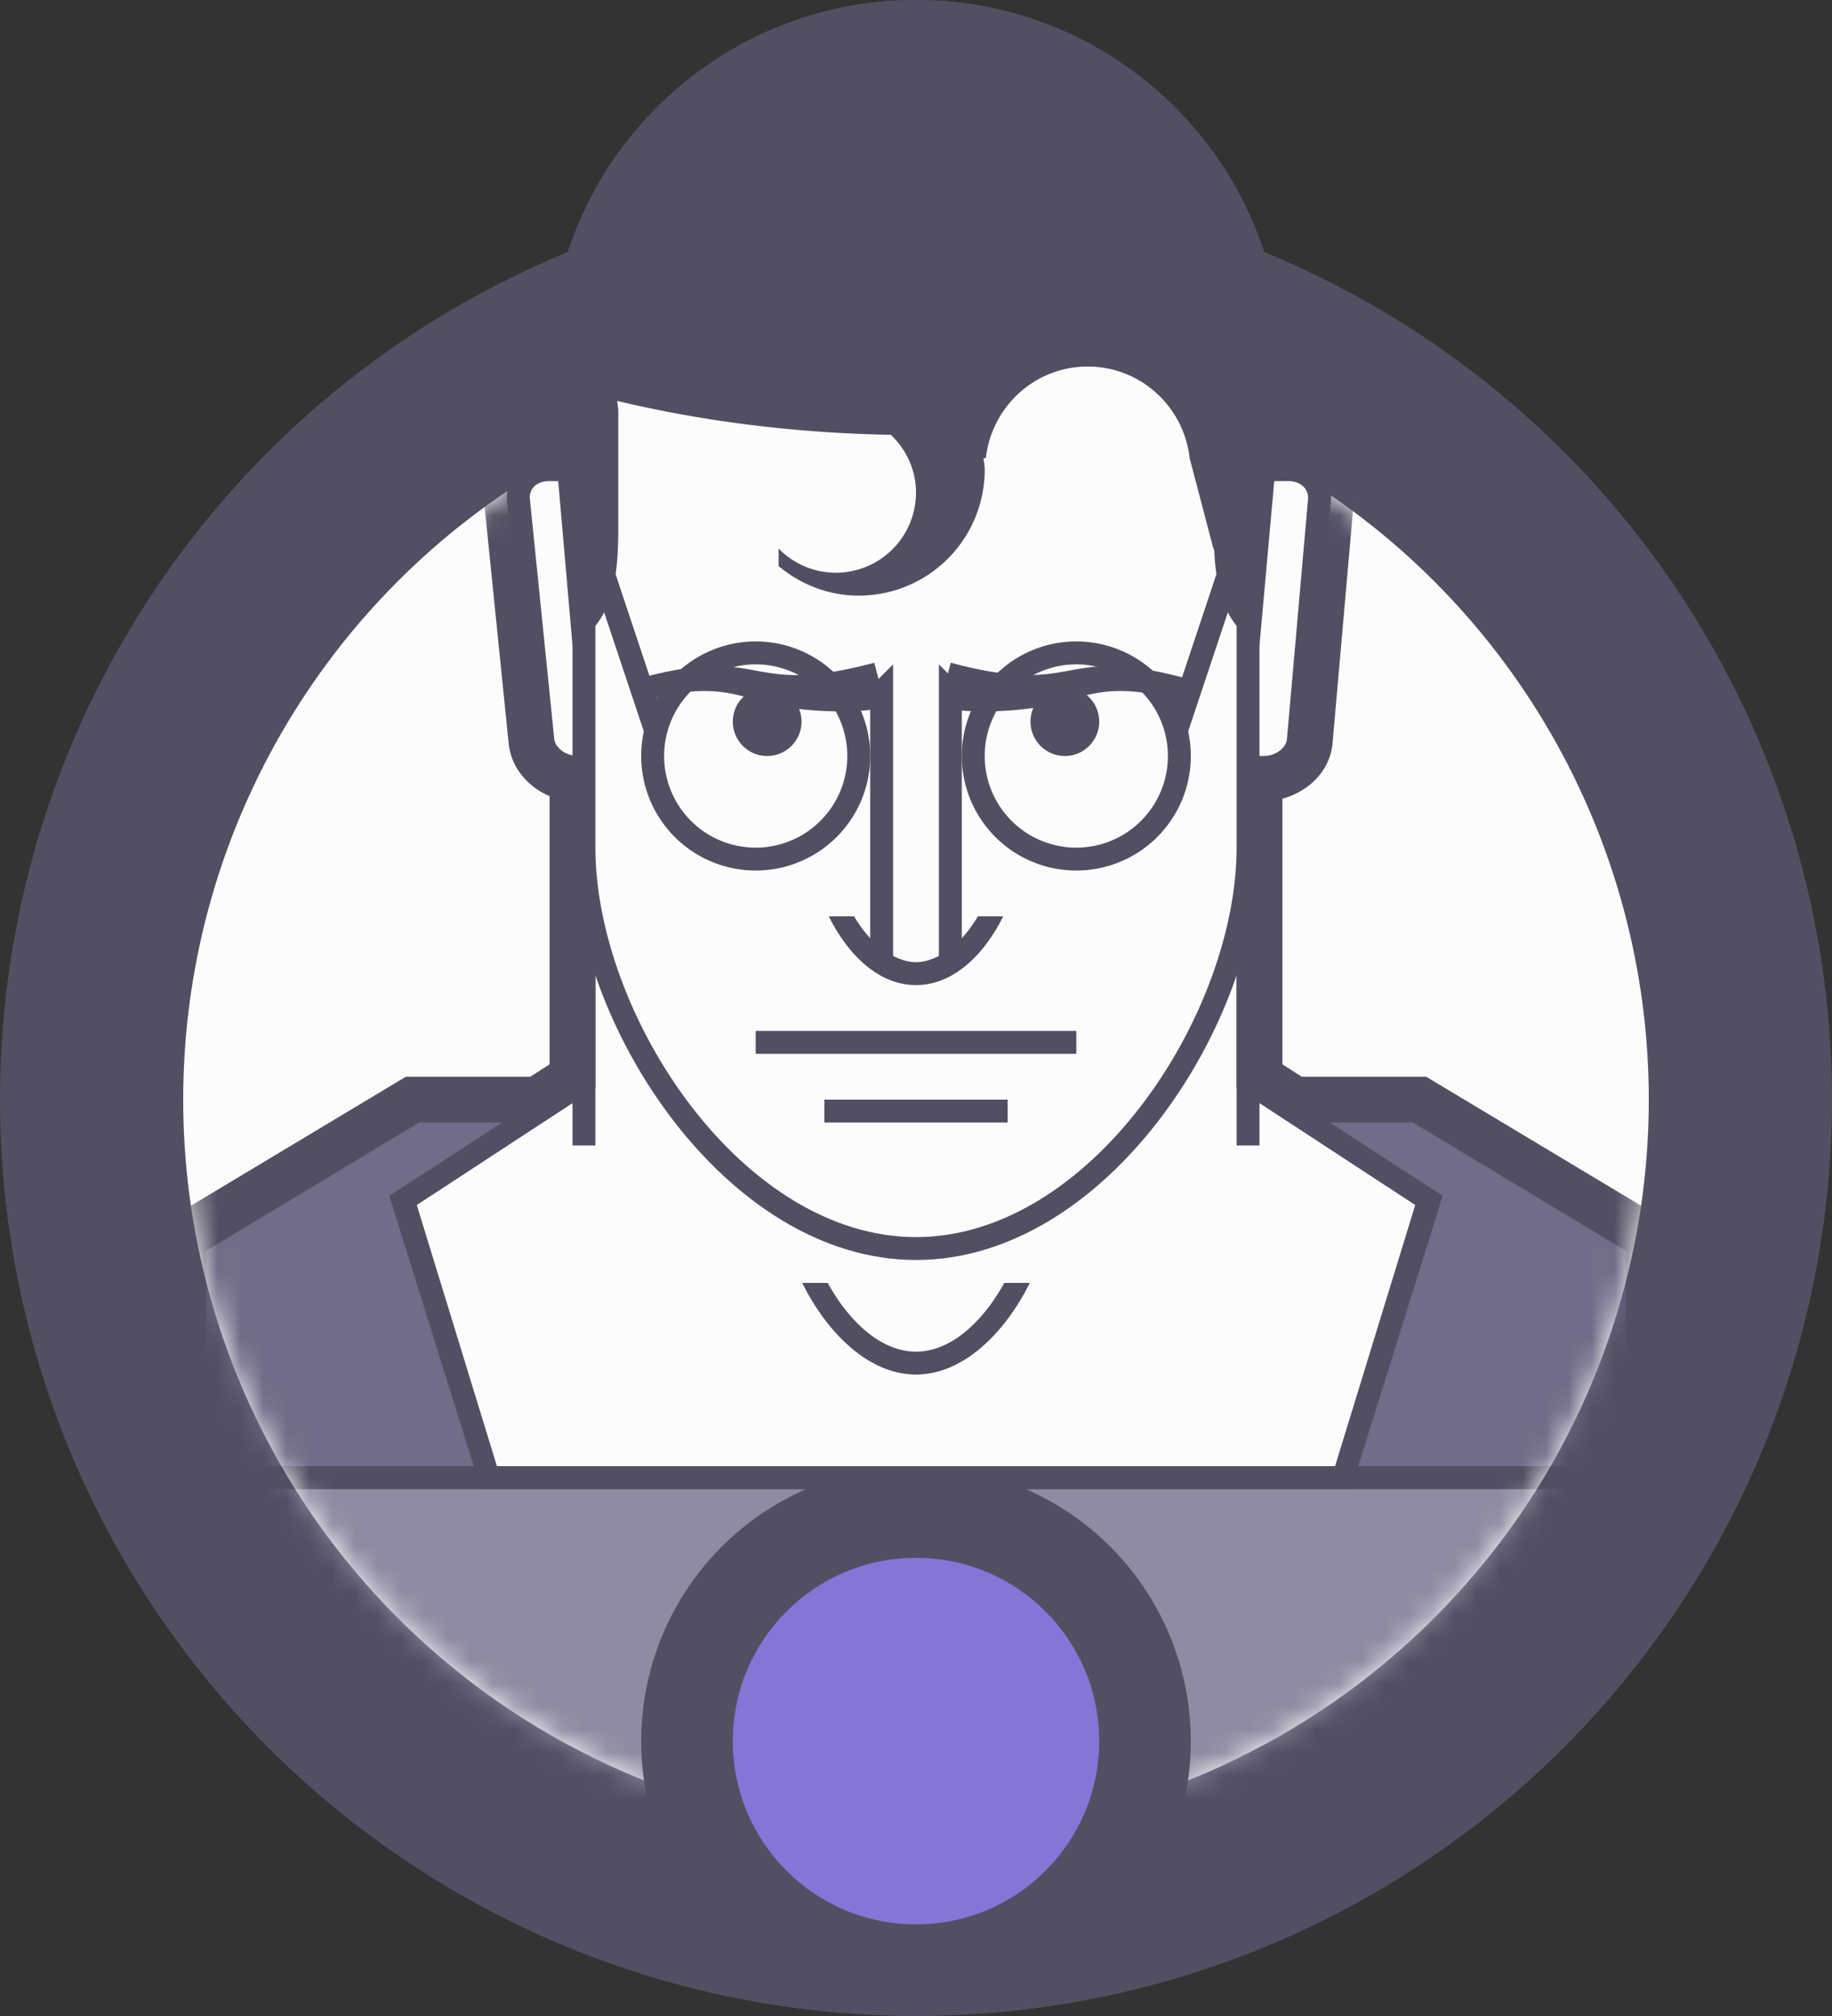 <svg width="80" height="88" viewBox="0 0 80 88" fill="none" xmlns="http://www.w3.org/2000/svg"><rect x="0" y="0" width="80" height="88" fill="#333333" stroke="none"/><circle cx="40" cy="48" r="40" fill="#534F63"/><circle cx="40" cy="48" r="32" fill="#FCFCFD"/><mask id="mask0_1234_2860" style="mask-type:luminance" maskUnits="userSpaceOnUse" x="8" y="16" width="64" height="64"><circle cx="40" cy="48" r="32" fill="#fff"/></mask><g mask="url(#mask0_1234_2860)"><path fill-rule="evenodd" clip-rule="evenodd" d="M40 90c-2.468 0-4.857-.69-6.932-2H8V70H7V53.434L17.723 47h5.436l.841-.544V34.751c-.978-.409-1.684-1.275-1.786-2.288l-1.067-10.492a2.616 2.616 0 01.667-2.045 2.812 2.812 0 011.392-.83l-.121-1.389H23V16c0-9.374 7.626-17 17-17 9.374 0 17 7.626 17 17v.029l.06.027-.033.721-.205 2.274a2.88 2.88 0 011.601.87c.51.557.755 1.28.688 2.036l-.922 10.493c-.102 1.153-.985 2.081-2.189 2.416v11.59l.841.544h5.436L73 53.434V70h-1v18H46.932c-2.075 1.31-4.464 2-6.932 2z" fill="#534F63"/><path fill="#8F8BA2" d="M9 65h62v22H9z"/><path fill-rule="evenodd" clip-rule="evenodd" d="M72 65H8V54l10-6h44l10 6v11z" fill="#534F63"/><path fill-rule="evenodd" clip-rule="evenodd" d="M9 64v-9.4l9.3-5.6h43.4l9.3 5.6V64H9z" fill="#716D88"/></g><path d="M55 16.988l-.768 8.553c-.126-.477-.19-1.038-.216-1.695l-.355-.02.306-.08-1.032-3.933C52.595 17.11 50.31 15 47.5 15c-2.522 0-4.62 1.699-5.27 4h-.374l.098 1.09c.008.085.02.181.03.244A1.04 1.04 0 0142 20.5a4.494 4.494 0 01-1.859 3.643A4.48 4.48 0 0041 21.5a4.45 4.45 0 00-1.416-3.248l-.282-.265-.386-.007c-4.152-.076-8.105-.586-11.73-1.452l-1.371-.327.143 1.402c.013.12.022.192.029.242A.973.973 0 0126 18v5c0 1.022-.053 1.852-.227 2.523L25 16.642V16c0-8.285 6.715-15 15-15s15 6.715 15 15v.988z" fill="#534F63" stroke="#534F63" stroke-width="2"/><circle cx="40" cy="76" r="12" fill="#534F63"/><circle cx="40" cy="76" r="8" fill="#8575D7"/><path fill-rule="evenodd" clip-rule="evenodd" d="M59 65H21l-4-12.8 8-5.2V33h30v14l8 5.2L59 65z" fill="#534F63"/><path fill-rule="evenodd" clip-rule="evenodd" d="M21.7 64l-3.5-11.4 7.8-5.1V34h28v13.5l7.8 5.1L58.3 64H21.7z" fill="#FCFCFD"/><path d="M23.706 32.313h0L22.64 21.82s0 0 0 0c-.07-.697.474-1.32 1.331-1.32h32.291c.86 0 1.417.627 1.356 1.326l-.923 10.493s0 0 0 0c-.053.598-.687 1.181-1.517 1.181H25.246c-.83 0-1.479-.585-1.54-1.188z" fill="#FCFCFD" stroke="#534F63"/><path d="M40 1.5c8.04 0 14.5 6.076 14.5 13.5v22c0 3.737-1.63 8.133-4.29 11.595C47.548 52.06 43.929 54.5 40 54.5c-3.929 0-7.548-2.44-10.21-5.905C27.13 45.133 25.5 40.737 25.5 37V15c0-7.424 6.46-13.5 14.5-13.5z" fill="#FCFCFD" stroke="#534F63"/><path fill-rule="evenodd" clip-rule="evenodd" d="M54 50v-8h1v8h-1zm-21-5h14v1H33v-1zm7-2c-1.527 0-2.891-1.167-3.808-3h1.107c.212.367.451.677.701.953V30l1-1v12.728c.321.159.652.272 1 .272s.679-.113 1-.272V29l1 1v10.953a5.53 5.53 0 00.701-.953h1.107c-.917 1.833-2.281 3-3.808 3zm-15-1h1v8h-1v-8zm11 6h8v1h-8v-1zm4 11c1.551 0 2.938-1.338 3.855-3h1.114c-1.079 2.176-2.902 4-4.969 4s-3.89-1.824-4.969-4h1.114c.917 1.662 2.304 3 3.855 3z" fill="#534F63"/><path fill-rule="evenodd" clip-rule="evenodd" d="M33.082 30.584c-1.56-.508-2.66-.606-4.813-.029-.03-.012-.244-.954-.26-.97 2.898-.776 3.987-.493 5.202-.275 1.09.195 2.28.338 4.965-.381l.518 1.935c-1.217.326-4.053.23-5.612-.28zm13.53 0c1.56-.508 2.66-.606 4.814-.029.03-.012.244-.954.26-.97-2.899-.776-3.987-.493-5.203-.275-1.089.195-2.28.338-4.964-.381L41 30.863c1.218.326 4.053.23 5.612-.28z" fill="#534F63"/><path fill-rule="evenodd" clip-rule="evenodd" d="M46.5 33a1.5 1.5 0 11.001-3.001A1.5 1.5 0 0146.5 33zm-13 0a1.5 1.5 0 11.001-3.001A1.5 1.5 0 0133.5 33z" fill="#534F63"/><path fill-rule="evenodd" clip-rule="evenodd" d="M47 38a5 5 0 11.001-10.001A5 5 0 0147 38zm0-9a4 4 0 100 8 4 4 0 000-8zm-14 9a5 5 0 11.001-10.001A5 5 0 0133 38zm0-9a4 4 0 100 8 4 4 0 000-8z" fill="#534F63"/><path fill-rule="evenodd" clip-rule="evenodd" d="M26.974 25.342l2 6 .158.474-.948.316-.159-.474-2-6-.158-.474.95-.317.157.475zm26.052 0l-2 6-.159.474.95.316.157-.474 2-6 .158-.474-.948-.317-.158.475z" fill="#534F63"/><path fill-rule="evenodd" clip-rule="evenodd" d="M56.031 16.688L55 28.168c-1.543-.898-1.911-2.449-1.983-4.283L53 24l-1.05-4c-.252-2.247-2.136-4-4.45-4s-4.198 1.753-4.45 4h-.1c.015.167.05.329.05.5a5.5 5.5 0 01-5.5 5.5c-1.337 0-2.547-.496-3.5-1.29v-.766A3.484 3.484 0 0036.5 25a3.5 3.5 0 003.5-3.5c0-.999-.429-1.886-1.102-2.52-4.222-.077-8.247-.596-11.945-1.479.017.166.047.328.047.499v5c0 2.215-.214 4.128-2 5.168l-.998-11.46-.002-.001V16c0-8.837 7.163-16 16-16s16 7.163 16 16v.674l.031.014z" fill="#534F63"/></svg>